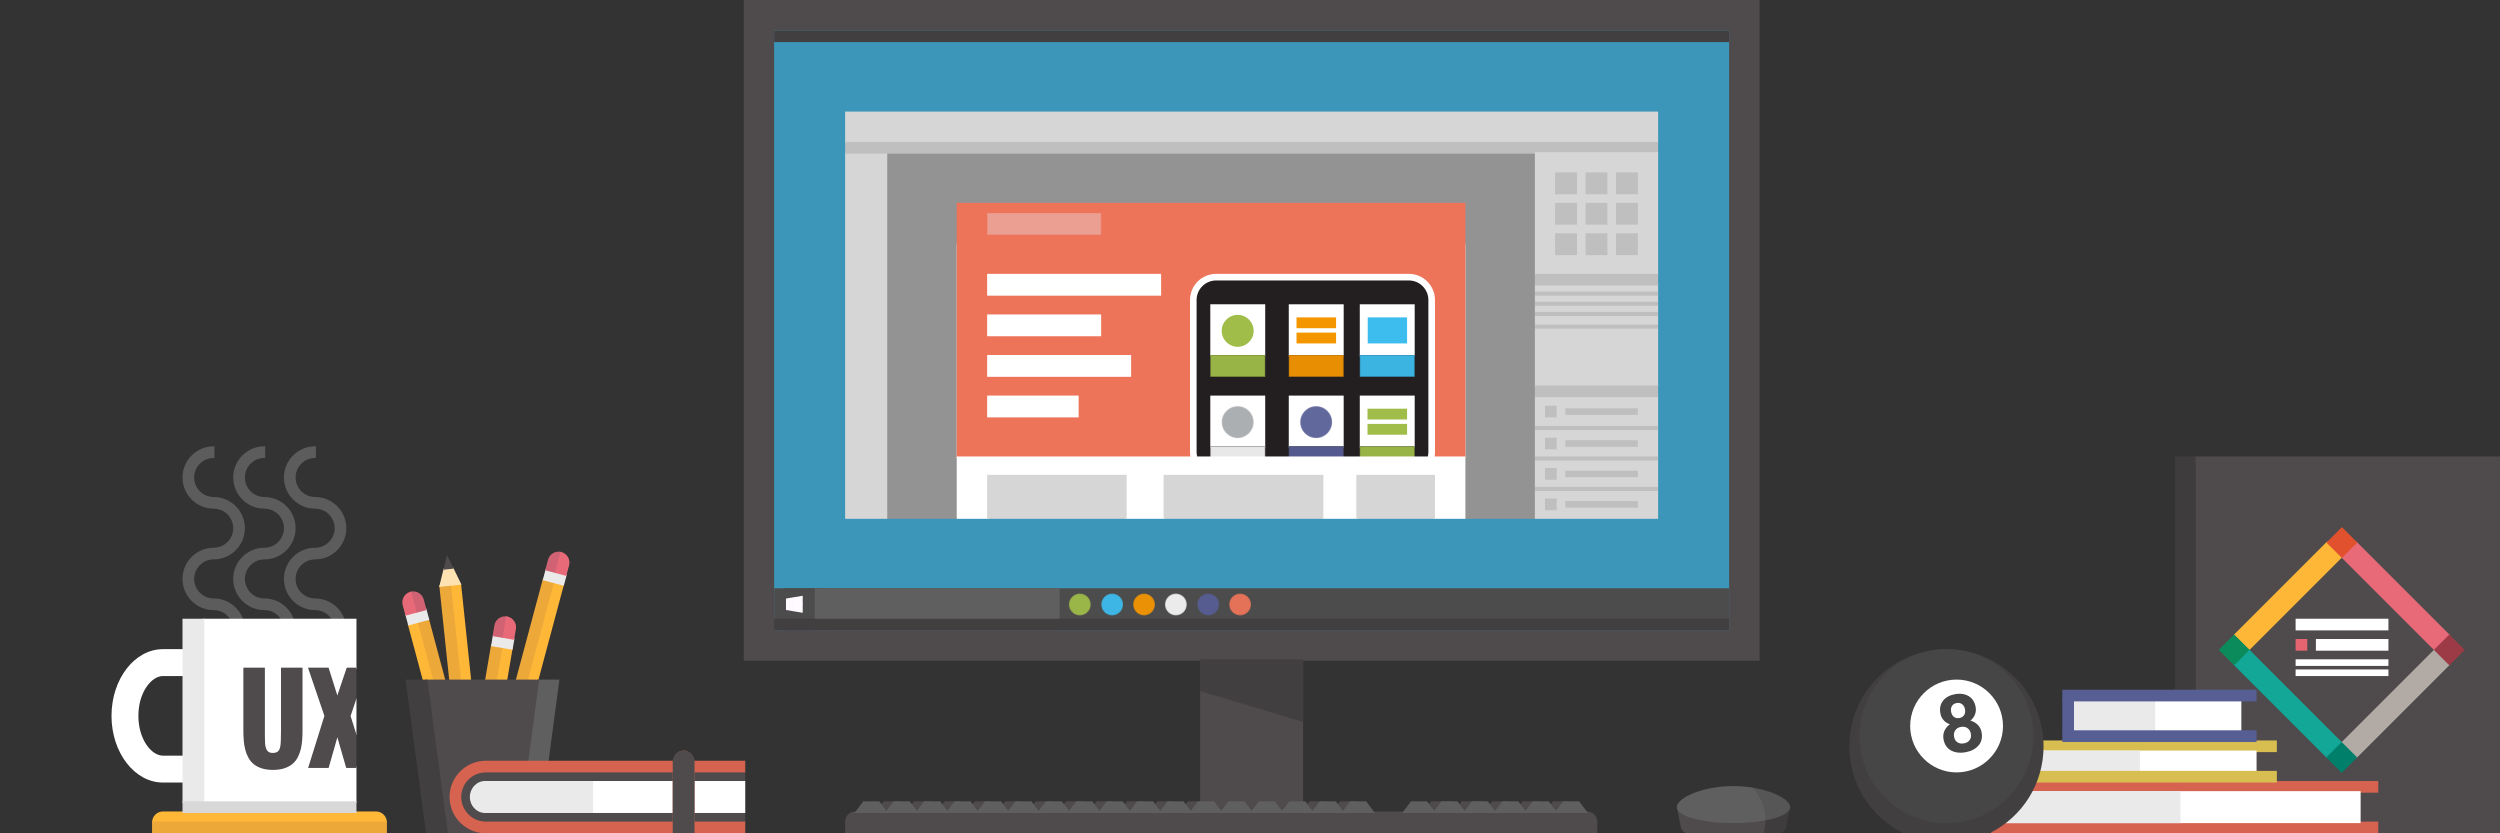 <?xml version="1.0" encoding="utf-8"?>
<!-- Generator: Adobe Illustrator 21.0.0, SVG Export Plug-In . SVG Version: 6.00 Build 0)  -->
<svg version="1.1" id="Layer_1" xmlns="http://www.w3.org/2000/svg" xmlns:xlink="http://www.w3.org/1999/xlink" x="0px" y="0px"
	 width="492.945px" height="164.3px" viewBox="0 0 492.945 164.3" enable-background="new 0 0 492.945 164.3" xml:space="preserve">
<rect x="0" y="0" width="492.945" height="164.3" fill="#333333" stroke="none"/>
<g id="Full_2_">
	<rect x="236.645" y="130" fill="#4F4A4C" width="20.3" height="34.301"/>
	<rect x="236.795" y="130.15" fill="#4F4A4C" width="20" height="34"/>
	<path fill="#4F4A4C" d="M146.645,130.3V0h200.3v130.3H146.645z M340.644,124V6.3h-187.7V124H340.644z"/>
	<path fill="#4F4A4C" d="M146.795,0.15v130h200v-130C346.795,0.15,146.795,0.15,146.795,0.15z M340.795,124.15h-188v-118h188V124.15
		z"/>
	<g>
		<polygon fill="#4F4A4C" points="304.495,160.3 306.219,158 309.37,158 311.094,160.3 		"/>
		<polygon fill="#4F4A4C" points="304.795,160.15 306.295,158.15 309.295,158.15 310.795,160.15 		"/>
		<polygon fill="#4F4A4C" points="298.495,160.3 300.219,158 303.37,158 305.094,160.3 		"/>
		<polygon fill="#4F4A4C" points="298.795,160.15 300.295,158.15 303.295,158.15 304.795,160.15 		"/>
		<polygon fill="#4F4A4C" points="292.495,160.3 294.219,158 297.37,158 299.094,160.3 		"/>
		<polygon fill="#4F4A4C" points="292.795,160.15 294.295,158.15 297.295,158.15 298.795,160.15 		"/>
		<polygon fill="#4F4A4C" points="286.495,160.3 288.219,158 292.37,158 294.094,160.3 		"/>
		<polygon fill="#4F4A4C" points="286.795,160.15 288.295,158.15 292.295,158.15 293.795,160.15 		"/>
		<polygon fill="#4F4A4C" points="280.495,160.3 282.219,158 286.37,158 288.094,160.3 		"/>
		<polygon fill="#4F4A4C" points="280.795,160.15 282.295,158.15 286.295,158.15 287.795,160.15 		"/>
		<polygon fill="#4F4A4C" points="262.495,160.3 264.219,158 267.37,158 269.094,160.3 		"/>
		<polygon fill="#4F4A4C" points="262.795,160.15 264.295,158.15 267.295,158.15 268.795,160.15 		"/>
		<polygon fill="#4F4A4C" points="256.495,160.3 258.219,158 261.37,158 263.094,160.3 		"/>
		<polygon fill="#4F4A4C" points="256.795,160.15 258.295,158.15 261.295,158.15 262.795,160.15 		"/>
		<polygon fill="#4F4A4C" points="250.495,160.3 252.219,158 255.37,158 257.094,160.3 		"/>
		<polygon fill="#4F4A4C" points="250.795,160.15 252.295,158.15 255.295,158.15 256.795,160.15 		"/>
		<polygon fill="#4F4A4C" points="244.495,160.3 246.219,158 249.37,158 251.094,160.3 		"/>
		<polygon fill="#4F4A4C" points="244.795,160.15 246.295,158.15 249.295,158.15 250.795,160.15 		"/>
		<polygon fill="#4F4A4C" points="238.495,160.3 240.219,158 243.37,158 245.094,160.3 		"/>
		<polygon fill="#4F4A4C" points="238.795,160.15 240.295,158.15 243.295,158.15 244.795,160.15 		"/>
		<polygon fill="#4F4A4C" points="232.495,160.3 234.219,158 237.37,158 239.094,160.3 		"/>
		<polygon fill="#4F4A4C" points="232.795,160.15 234.295,158.15 237.295,158.15 238.795,160.15 		"/>
		<polygon fill="#4F4A4C" points="226.495,160.3 228.219,158 231.37,158 233.094,160.3 		"/>
		<polygon fill="#4F4A4C" points="226.795,160.15 228.295,158.15 231.295,158.15 232.795,160.15 		"/>
		<polygon fill="#4F4A4C" points="220.495,160.3 222.219,158 225.37,158 227.094,160.3 		"/>
		<polygon fill="#4F4A4C" points="220.795,160.15 222.295,158.15 225.295,158.15 226.795,160.15 		"/>
		<polygon fill="#4F4A4C" points="214.495,160.3 216.219,158 219.37,158 221.094,160.3 		"/>
		<polygon fill="#4F4A4C" points="214.795,160.15 216.295,158.15 219.295,158.15 220.795,160.15 		"/>
		<polygon fill="#4F4A4C" points="208.495,160.3 210.219,158 213.37,158 215.094,160.3 		"/>
		<polygon fill="#4F4A4C" points="208.795,160.15 210.295,158.15 213.295,158.15 214.795,160.15 		"/>
		<polygon fill="#4F4A4C" points="202.495,160.3 204.219,158 207.37,158 209.094,160.3 		"/>
		<polygon fill="#4F4A4C" points="202.795,160.15 204.295,158.15 207.295,158.15 208.795,160.15 		"/>
		<polygon fill="#4F4A4C" points="196.495,160.3 198.219,158 201.37,158 203.094,160.3 		"/>
		<polygon fill="#4F4A4C" points="196.795,160.15 198.295,158.15 201.295,158.15 202.795,160.15 		"/>
		<polygon fill="#4F4A4C" points="190.495,160.3 192.219,158 195.37,158 197.094,160.3 		"/>
		<polygon fill="#4F4A4C" points="190.795,160.15 192.295,158.15 195.295,158.15 196.795,160.15 		"/>
		<polygon fill="#4F4A4C" points="184.495,160.3 186.219,158 189.37,158 191.094,160.3 		"/>
		<polygon fill="#4F4A4C" points="184.795,160.15 186.295,158.15 189.295,158.15 190.795,160.15 		"/>
		<polygon fill="#4F4A4C" points="178.495,160.3 180.219,158 183.37,158 185.094,160.3 		"/>
		<polygon fill="#4F4A4C" points="178.795,160.15 180.295,158.15 183.295,158.15 184.795,160.15 		"/>
		<g>
			<path fill="#4F4A4C" d="M168.645,164.3c-1.1,0-2-0.9-2-2V162c0-1.1,0.9-2,2-2h144.3c1.1,0,2,0.9,2,2v0.301c0,1.1-0.9,2-2,2
				L168.645,164.3L168.645,164.3z"/>
		</g>
		<g>
			<path fill="#4F4A4C" d="M314.795,162.15c0,1.1-0.9,2-2,2h-144c-1.1,0-2-0.9-2-2l0,0c0-1.1,0.9-2,2-2h144
				C313.894,160.15,314.795,161.05,314.795,162.15L314.795,162.15z"/>
		</g>
		<polygon fill="#605F60" points="180.495,160.3 182.219,158 185.37,158 187.094,160.3 		"/>
		<polygon fill="#605F60" points="180.795,160.15 182.295,158.15 185.295,158.15 186.795,160.15 		"/>
		<polygon fill="#605F60" points="186.495,160.3 188.219,158 191.37,158 193.094,160.3 		"/>
		<polygon fill="#605F60" points="186.795,160.15 188.295,158.15 191.295,158.15 192.795,160.15 		"/>
		<polygon fill="#605F60" points="192.495,160.3 194.219,158 197.37,158 199.094,160.3 		"/>
		<polygon fill="#605F60" points="192.795,160.15 194.295,158.15 197.295,158.15 198.795,160.15 		"/>
		<polygon fill="#605F60" points="198.495,160.3 200.219,158 203.37,158 205.094,160.3 		"/>
		<polygon fill="#605F60" points="198.795,160.15 200.295,158.15 203.295,158.15 204.795,160.15 		"/>
		<polygon fill="#605F60" points="204.495,160.3 206.219,158 209.37,158 211.094,160.3 		"/>
		<polygon fill="#605F60" points="204.795,160.15 206.295,158.15 209.295,158.15 210.795,160.15 		"/>
		<polygon fill="#605F60" points="210.495,160.3 212.219,158 215.37,158 217.094,160.3 		"/>
		<polygon fill="#605F60" points="210.795,160.15 212.295,158.15 215.295,158.15 216.795,160.15 		"/>
		<polygon fill="#605F60" points="216.495,160.3 218.219,158 221.37,158 223.094,160.3 		"/>
		<polygon fill="#605F60" points="216.795,160.15 218.295,158.15 221.295,158.15 222.795,160.15 		"/>
		<polygon fill="#605F60" points="222.495,160.3 224.219,158 227.37,158 229.094,160.3 		"/>
		<polygon fill="#605F60" points="222.795,160.15 224.295,158.15 227.295,158.15 228.795,160.15 		"/>
		<polygon fill="#605F60" points="228.495,160.3 230.219,158 233.37,158 235.094,160.3 		"/>
		<polygon fill="#605F60" points="228.795,160.15 230.295,158.15 233.295,158.15 234.795,160.15 		"/>
		<polygon fill="#605F60" points="234.495,160.3 236.219,158 239.37,158 241.094,160.3 		"/>
		<polygon fill="#605F60" points="234.795,160.15 236.295,158.15 239.295,158.15 240.795,160.15 		"/>
		<polygon fill="#605F60" points="240.495,160.3 242.219,158 245.37,158 247.094,160.3 		"/>
		<polygon fill="#605F60" points="240.795,160.15 242.295,158.15 245.295,158.15 246.795,160.15 		"/>
		<polygon fill="#605F60" points="246.495,160.3 248.219,158 251.37,158 253.094,160.3 		"/>
		<polygon fill="#605F60" points="246.795,160.15 248.295,158.15 251.295,158.15 252.795,160.15 		"/>
		<polygon fill="#605F60" points="252.495,160.3 254.219,158 257.37,158 259.094,160.3 		"/>
		<polygon fill="#605F60" points="252.795,160.15 254.295,158.15 257.295,158.15 258.795,160.15 		"/>
		<polygon fill="#605F60" points="258.495,160.3 260.219,158 263.37,158 265.094,160.3 		"/>
		<polygon fill="#605F60" points="258.795,160.15 260.295,158.15 263.295,158.15 264.795,160.15 		"/>
		<polygon fill="#605F60" points="264.495,160.3 266.219,158 269.37,158 271.094,160.3 		"/>
		<polygon fill="#605F60" points="264.795,160.15 266.295,158.15 269.295,158.15 270.795,160.15 		"/>
		<polygon fill="#605F60" points="276.495,160.3 278.219,158 281.37,158 283.094,160.3 		"/>
		<polygon fill="#605F60" points="276.795,160.15 278.295,158.15 281.295,158.15 282.795,160.15 		"/>
		<polygon fill="#605F60" points="282.495,160.3 284.219,158 287.37,158 289.094,160.3 		"/>
		<polygon fill="#605F60" points="282.795,160.15 284.295,158.15 287.295,158.15 288.795,160.15 		"/>
		<polygon fill="#605F60" points="288.495,160.3 290.219,158 293.37,158 295.094,160.3 		"/>
		<polygon fill="#605F60" points="288.795,160.15 290.295,158.15 293.295,158.15 294.795,160.15 		"/>
		<polygon fill="#605F60" points="294.495,160.3 296.219,158 299.37,158 301.094,160.3 		"/>
		<polygon fill="#605F60" points="294.795,160.15 296.295,158.15 299.295,158.15 300.795,160.15 		"/>
		<polygon fill="#605F60" points="300.495,160.3 302.219,158 305.37,158 307.094,160.3 		"/>
		<polygon fill="#605F60" points="300.795,160.15 302.295,158.15 305.295,158.15 306.795,160.15 		"/>
		<polygon fill="#605F60" points="306.495,160.3 308.219,158 311.37,158 313.094,160.3 		"/>
		<polygon fill="#605F60" points="306.795,160.15 308.295,158.15 311.295,158.15 312.795,160.15 		"/>
		<polygon fill="#4F4A4C" points="172.495,160.3 174.219,158 177.37,158 179.094,160.3 		"/>
		<polygon fill="#4F4A4C" points="172.795,160.15 174.295,158.15 177.295,158.15 178.795,160.15 		"/>
		<polygon fill="#605F60" points="174.495,160.3 176.219,158 179.37,158 181.094,160.3 		"/>
		<polygon fill="#605F60" points="174.795,160.15 176.295,158.15 179.295,158.15 180.795,160.15 		"/>
		<polygon fill="#605F60" points="168.495,160.3 170.219,158 173.37,158 175.094,160.3 		"/>
		<polygon fill="#605F60" points="168.795,160.15 170.295,158.15 173.295,158.15 174.795,160.15 		"/>
	</g>
	<rect x="166.645" y="162" fill="#4F4A4C" width="148.3" height="2.301"/>
	<rect x="166.795" y="162.15" fill="#4F4A4C" width="148" height="2"/>
	<polygon fill="#423F40" points="236.645,136.261 236.645,130 256.945,130 256.945,142.351 	"/>
	<polygon fill="#423F40" points="236.795,130.15 236.795,136.15 256.795,142.15 256.795,130.15 	"/>
	<rect x="152.645" y="6" fill="#3B96BA" width="188.3" height="118.3"/>
	<rect x="152.795" y="6.15" fill="#3B96BA" width="188" height="118"/>
	<rect x="154.645" y="116" fill="#4C4C4C" width="186.3" height="8.301"/>
	<rect x="154.795" y="116.15" fill="#4C4C4C" width="186" height="8"/>
	<rect x="152.645" y="116" fill="#4C4C4C" width="10.3" height="8.301"/>
	<rect x="152.795" y="116.15" fill="#4C4C4C" width="10" height="8"/>
	<rect x="160.645" y="116" fill="#605F60" width="48.3" height="8.301"/>
	<rect x="160.795" y="116.15" fill="#605F60" width="48" height="8"/>
	<rect x="152.645" y="122" fill="#423F40" width="188.3" height="2.301"/>
	<rect x="152.795" y="122.15" fill="#423F40" width="188" height="2"/>
	<g>
		<polygon fill="#FFFAFF" points="156.384,119.159 156.384,117.788 158.278,117.472 158.278,119.159 		"/>
		<polygon fill="#FFFAFF" points="156.534,119.008 158.128,119.008 158.128,117.649 156.534,117.915 		"/>
		<polygon fill="#FFFAFF" points="154.978,119.159 154.978,118.022 156.497,117.769 156.497,119.159 		"/>
		<polygon fill="#FFFAFF" points="156.347,119.008 156.347,117.946 155.128,118.149 155.128,119.008 		"/>
		<polygon fill="#FFFAFF" points="156.384,120.51 156.384,119.045 158.278,119.045 158.278,120.826 		"/>
		<polygon fill="#FFFAFF" points="156.534,119.196 156.534,120.383 158.128,120.649 158.128,119.196 		"/>
		<polygon fill="#FFFAFF" points="154.978,120.276 154.978,119.045 156.497,119.045 156.497,120.529 		"/>
		<polygon fill="#FFFAFF" points="156.347,119.196 155.128,119.196 155.128,120.149 156.347,120.352 		"/>
	</g>
	<rect x="152.645" y="6" fill="#423F40" width="188.3" height="2.3"/>
	<rect x="152.795" y="6.15" fill="#423F40" width="188" height="2"/>
	<circle opacity="0.75" fill="#A0BD49" enable-background="new    " cx="212.92" cy="119.192" r="2.15"/>
	<circle opacity="0.75" fill="#A0BD49" enable-background="new    " cx="212.92" cy="119.192" r="2"/>
	<circle opacity="0.75" fill="#3DBDEE" enable-background="new    " cx="219.295" cy="119.192" r="2.15"/>
	<circle opacity="0.75" fill="#3DBDEE" enable-background="new    " cx="219.295" cy="119.192" r="2"/>
	<circle opacity="0.75" fill="#F49600" enable-background="new    " cx="225.586" cy="119.192" r="2.15"/>
	<circle opacity="0.75" fill="#F49600" enable-background="new    " cx="225.586" cy="119.192" r="2"/>
	<circle opacity="0.75" fill="#F5F5F5" enable-background="new    " cx="231.857" cy="119.192" r="2.15"/>
	<circle opacity="0.75" fill="#F5F5F5" enable-background="new    " cx="231.857" cy="119.192" r="2"/>
	<circle opacity="0.75" fill="#575E94" enable-background="new    " cx="238.232" cy="119.192" r="2.15"/>
	<circle opacity="0.75" fill="#575E94" enable-background="new    " cx="238.232" cy="119.192" r="2"/>
	<circle opacity="0.75" fill="#ED7459" enable-background="new    " cx="244.523" cy="119.192" r="2.15"/>
	<circle opacity="0.75" fill="#ED7459" enable-background="new    " cx="244.523" cy="119.192" r="2"/>
	<g>
		<path fill="#3F3C3D" d="M347.395,164.3l0.055-0.191c0.233-0.813,0.351-1.641,0.351-2.459v-0.125l0.122-0.038
			c2.562-0.472,4.308-1.229,4.669-2.029l0.284,0.091l-0.736,3.65c-0.122,0.607-0.726,1.102-1.345,1.102h-3.4V164.3z"/>
		<path fill="#3F3C3D" d="M347.95,161.634c0,0.006,0.001,0.011,0.001,0.016c0,0.868-0.129,1.705-0.356,2.5h3.2
			c0.55,0,1.089-0.441,1.197-0.98l0.736-3.65C352.33,160.4,350.525,161.161,347.95,161.634z"/>
		<path fill="#605F60" d="M352.581,159.49l0.078-0.389l0.297-0.041c0.015,0.224-0.021,0.364-0.091,0.521L352.581,159.49z"/>
		<path fill="#605F60" d="M352.806,159.072c-0.003,0.021,0.004,0.038,0,0.059l-0.078,0.389c0.055-0.121,0.092-0.244,0.092-0.369
			C352.82,159.125,352.808,159.097,352.806,159.072z"/>
		<path fill="#565656" d="M347.799,161.634c-0.002-1.186-0.232-2.339-0.688-3.427c-0.406-0.974-0.989-1.87-1.732-2.664l-0.299-0.319
			l0.432,0.068c3.137,0.498,5.873,1.61,6.973,2.834c0.285,0.317,0.443,0.631,0.471,0.932l-0.002,0.101l-0.078,0.39
			c-0.425,0.948-2.161,1.729-4.898,2.233l-0.177,0.032L347.799,161.634z"/>
		<path fill="#565656" d="M352.806,159.072c-0.024-0.27-0.172-0.555-0.433-0.845c-0.99-1.103-3.572-2.261-6.885-2.786
			c0.736,0.787,1.34,1.699,1.762,2.709c0.448,1.073,0.697,2.25,0.699,3.484c2.575-0.474,4.38-1.234,4.778-2.115l0.078-0.389
			C352.81,159.11,352.803,159.092,352.806,159.072z"/>
		<path fill="#4F4A4C" d="M332.795,164.3c-0.619,0-1.223-0.494-1.345-1.102l-0.734-3.647l0.284-0.092
			c0.647,1.425,5.39,2.54,10.795,2.54c2.189,0,4.308-0.177,6.128-0.513l0.178-0.033v0.181c0.001,0.862-0.121,1.717-0.361,2.557
			l-0.031,0.109L332.795,164.3L332.795,164.3z"/>
		<path fill="#4F4A4C" d="M347.95,161.634c-1.758,0.324-3.872,0.516-6.155,0.516c-5.625,0-10.258-1.146-10.932-2.628l0.734,3.647
			c0.108,0.539,0.647,0.98,1.197,0.98h14.8c0.228-0.795,0.356-1.632,0.356-2.5C347.951,161.645,347.95,161.64,347.95,161.634z"/>
		<polygon fill="#4F4A4C" points="330.715,159.551 330.632,159.138 330.634,159.082 330.932,159.046 330.932,159.11 331.01,159.493 
					"/>
		<path fill="#4F4A4C" d="M330.863,159.522l-0.079-0.392c-0.005-0.022,0.003-0.042,0-0.064"/>
		<path fill="#605F60" d="M341.795,162.3c-5.697,0-10.353-1.143-11.068-2.716l-0.092-0.441v-0.092c0.029-0.3,0.188-0.61,0.47-0.925
			c1.36-1.516,5.569-3.127,10.69-3.127c1.244,0,2.495,0.099,3.718,0.293c0.854,0.866,1.456,1.793,1.877,2.8
			c0.47,1.124,0.709,2.316,0.711,3.542v0.125l-0.123,0.022C346.139,162.121,344.002,162.3,341.795,162.3z"/>
		<path fill="#605F60" d="M341.795,162.15c2.283,0,4.397-0.191,6.155-0.516c-0.002-1.234-0.251-2.411-0.699-3.484
			c-0.422-1.01-1.025-1.922-1.762-2.709c-1.155-0.184-2.397-0.291-3.694-0.291c-5.017,0-9.244,1.59-10.579,3.077
			c-0.259,0.288-0.405,0.571-0.432,0.839c0.003,0.022-0.005,0.042,0,0.064l0.079,0.392
			C331.537,161.003,336.17,162.15,341.795,162.15z"/>
	</g>
	<g>
		<polygon fill="#939393" points="288.644,102.3 288.644,40.3 188.944,40.3 188.944,102.3 174.645,102.3 174.645,30 302.945,30 
			302.945,102.3 		"/>
		<polygon fill="#939393" points="302.795,96.15 302.795,90.65 302.795,90.15 302.795,84.65 302.795,84.15 302.795,78.15 
			302.795,76.15 302.795,64.65 302.795,64.15 302.795,62.15 302.795,61.65 302.795,60.15 302.795,59.65 302.795,58.15 
			302.795,57.65 302.795,56.15 302.795,54.15 302.795,30.15 174.795,30.15 174.795,102.15 188.795,102.15 188.795,90.15 
			188.795,48.15 188.795,40.15 288.795,40.15 288.795,48.15 288.795,90.15 288.795,102.15 302.795,102.15 302.795,96.65 		"/>
		<rect x="166.645" y="22" fill="#D6D6D6" width="160.3" height="6.3"/>
		<polygon fill="#D6D6D6" points="166.795,22.15 166.795,28.15 174.795,28.15 326.795,28.15 326.795,22.15 		"/>
		<rect x="166.645" y="30" fill="#D6D6D6" width="8.3" height="72.3"/>
		<rect x="166.795" y="30.15" fill="#D6D6D6" width="8" height="72"/>
		<rect x="166.645" y="28" fill="#BFBFBF" width="160.3" height="2.3"/>
		<polygon fill="#BFBFBF" points="166.795,28.15 166.795,30.15 174.795,30.15 302.795,30.15 326.795,30.15 326.795,28.15 
			174.795,28.15 		"/>
		<rect x="302.644" y="64.5" fill="#D6D6D6" width="24.301" height="11.8"/>
		<rect x="302.795" y="64.65" fill="#D6D6D6" width="24" height="11.5"/>
		<rect x="302.644" y="58" fill="#D6D6D6" width="24.301" height="1.8"/>
		<rect x="302.795" y="58.15" fill="#D6D6D6" width="24" height="1.5"/>
		<path fill="#D6D6D6" d="M302.644,84.3V78h24.301v6.3H302.644z M306.644,82v-1.7h-1.699V82H306.644z M322.644,81.5v-0.7h-13.699
			v0.7H322.644z"/>
		<path fill="#D6D6D6" d="M302.795,84.15h24v-6h-24V84.15z M308.795,80.65h14v1h-14V80.65z M304.795,80.15h2v2h-2V80.15z"/>
		<rect x="302.644" y="56" fill="#D6D6D6" width="24.301" height="1.8"/>
		<rect x="302.795" y="56.15" fill="#D6D6D6" width="24" height="1.5"/>
		<path fill="#D6D6D6" d="M302.644,96.3v-5.8h24.301v5.8H302.644z M306.644,94.299V92.6h-1.699v1.699
			C304.945,94.299,306.644,94.299,306.644,94.299z M322.644,93.799V93.1h-13.699v0.699
			C308.945,93.799,322.644,93.799,322.644,93.799z"/>
		<path fill="#D6D6D6" d="M302.795,96.15h24v-5.5h-24V96.15z M308.795,92.95h14v1h-14V92.95z M304.795,92.45h2v2h-2V92.45z"/>
		<rect x="302.644" y="60" fill="#D6D6D6" width="24.301" height="1.8"/>
		<rect x="302.795" y="60.15" fill="#D6D6D6" width="24" height="1.5"/>
		<path fill="#D6D6D6" d="M302.644,102.3v-5.8h24.301v5.801L302.644,102.3L302.644,102.3z M306.644,100.299V98.6h-1.699v1.699
			C304.945,100.299,306.644,100.299,306.644,100.299z M322.644,99.799V99.1h-13.699v0.699
			C308.945,99.799,322.644,99.799,322.644,99.799z"/>
		<path fill="#D6D6D6" d="M302.795,102.15h24v-5.5h-24V102.15z M308.795,98.95h14v1h-14V98.95z M304.795,98.45h2v2h-2V98.45z"/>
		<rect x="302.644" y="62" fill="#D6D6D6" width="24.301" height="2.3"/>
		<rect x="302.795" y="62.15" fill="#D6D6D6" width="24" height="2"/>
		<path fill="#D6D6D6" d="M302.644,90.3v-5.8h24.301v5.8H302.644z M306.644,88.299V86.6h-1.699v1.699
			C304.945,88.299,306.644,88.299,306.644,88.299z M322.644,87.799V87.1h-13.699v0.699
			C308.945,87.799,322.644,87.799,322.644,87.799z"/>
		<path fill="#D6D6D6" d="M302.795,90.15h24v-5.5h-24V90.15z M308.795,86.95h14v1h-14V86.95z M304.795,86.45h2v2h-2V86.45z"/>
		<path fill="#D6D6D6" d="M302.644,54.3V30h24.301v24.3H302.644z M322.644,50v-3.7h-3.699V50H322.644z M316.644,50v-3.7h-3.699V50
			H316.644z M310.644,50v-3.7h-3.699V50H310.644z M322.644,44v-3.7h-3.699V44H322.644z M316.644,44v-3.7h-3.699V44H316.644z
			 M310.644,44v-3.7h-3.699V44H310.644z M322.644,38v-3.7h-3.699V38H322.644z M316.644,38v-3.7h-3.699V38H316.644z M310.644,38v-3.7
			h-3.699V38H310.644z"/>
		<path fill="#D6D6D6" d="M302.795,54.15h24v-24h-24V54.15z M318.795,34.15h4v4h-4V34.15z M318.795,40.15h4v4h-4V40.15z
			 M318.795,46.15h4v4h-4V46.15z M312.795,34.15h4v4h-4V34.15z M312.795,40.15h4v4h-4V40.15z M312.795,46.15h4v4h-4V46.15z
			 M306.795,34.15h4v4h-4V34.15z M306.795,40.15h4v4h-4V40.15z M306.795,46.15h4v4h-4V46.15z"/>
		<rect x="302.644" y="54" fill="#BFBFBF" width="24.301" height="2.3"/>
		<rect x="302.795" y="54.15" fill="#BFBFBF" width="24" height="2"/>
		<rect x="302.644" y="76" fill="#BFBFBF" width="24.301" height="2.301"/>
		<rect x="302.795" y="76.15" fill="#BFBFBF" width="24" height="2"/>
		<rect x="302.644" y="84" fill="#BFBFBF" width="24.301" height="0.801"/>
		<rect x="302.795" y="84.15" fill="#BFBFBF" width="24" height="0.5"/>
		<rect x="302.644" y="64" fill="#BFBFBF" width="24.301" height="0.8"/>
		<rect x="302.795" y="64.15" fill="#BFBFBF" width="24" height="0.5"/>
		<rect x="302.644" y="57.5" fill="#BFBFBF" width="24.301" height="0.8"/>
		<rect x="302.795" y="57.65" fill="#BFBFBF" width="24" height="0.5"/>
		<rect x="302.644" y="59.5" fill="#BFBFBF" width="24.301" height="0.8"/>
		<rect x="302.795" y="59.65" fill="#BFBFBF" width="24" height="0.5"/>
		<rect x="302.644" y="61.5" fill="#BFBFBF" width="24.301" height="0.8"/>
		<rect x="302.795" y="61.65" fill="#BFBFBF" width="24" height="0.5"/>
		<rect x="302.644" y="90" fill="#BFBFBF" width="24.301" height="0.801"/>
		<rect x="302.795" y="90.15" fill="#BFBFBF" width="24" height="0.5"/>
		<rect x="302.644" y="96" fill="#BFBFBF" width="24.301" height="0.801"/>
		<rect x="302.795" y="96.15" fill="#BFBFBF" width="24" height="0.5"/>
		<rect x="304.644" y="86.299" fill="#BFBFBF" width="2.301" height="2.301"/>
		<rect x="304.795" y="86.45" fill="#BFBFBF" width="2" height="2"/>
		<rect x="304.644" y="80" fill="#BFBFBF" width="2.301" height="2.301"/>
		<rect x="304.795" y="80.15" fill="#BFBFBF" width="2" height="2"/>
		<rect x="304.644" y="92.299" fill="#BFBFBF" width="2.301" height="2.301"/>
		<rect x="304.795" y="92.45" fill="#BFBFBF" width="2" height="2"/>
		<rect x="304.644" y="98.299" fill="#BFBFBF" width="2.301" height="2.301"/>
		<rect x="304.795" y="98.45" fill="#BFBFBF" width="2" height="2"/>
		<rect x="308.644" y="80.5" fill="#BFBFBF" width="14.301" height="1.301"/>
		<rect x="308.795" y="80.65" fill="#BFBFBF" width="14" height="1"/>
		<rect x="308.644" y="86.799" fill="#BFBFBF" width="14.301" height="1.301"/>
		<rect x="308.795" y="86.95" fill="#BFBFBF" width="14" height="1"/>
		<rect x="308.644" y="92.799" fill="#BFBFBF" width="14.301" height="1.301"/>
		<rect x="308.795" y="92.95" fill="#BFBFBF" width="14" height="1"/>
		<rect x="308.644" y="98.799" fill="#BFBFBF" width="14.301" height="1.301"/>
		<rect x="308.795" y="98.95" fill="#BFBFBF" width="14" height="1"/>
		<rect x="306.644" y="34" fill="#BFBFBF" width="4.301" height="4.3"/>
		<rect x="306.795" y="34.15" fill="#BFBFBF" width="4" height="4"/>
		<rect x="312.644" y="34" fill="#BFBFBF" width="4.301" height="4.3"/>
		<rect x="312.795" y="34.15" fill="#BFBFBF" width="4" height="4"/>
		<rect x="318.644" y="34" fill="#BFBFBF" width="4.301" height="4.3"/>
		<rect x="318.795" y="34.15" fill="#BFBFBF" width="4" height="4"/>
		<rect x="318.644" y="40" fill="#BFBFBF" width="4.301" height="4.3"/>
		<rect x="318.795" y="40.15" fill="#BFBFBF" width="4" height="4"/>
		<rect x="318.644" y="46" fill="#BFBFBF" width="4.301" height="4.3"/>
		<rect x="318.795" y="46.15" fill="#BFBFBF" width="4" height="4"/>
		<rect x="306.644" y="40" fill="#BFBFBF" width="4.301" height="4.3"/>
		<rect x="306.795" y="40.15" fill="#BFBFBF" width="4" height="4"/>
		<rect x="306.644" y="46" fill="#BFBFBF" width="4.301" height="4.3"/>
		<rect x="306.795" y="46.15" fill="#BFBFBF" width="4" height="4"/>
		<rect x="312.644" y="40" fill="#BFBFBF" width="4.301" height="4.3"/>
		<rect x="312.795" y="40.15" fill="#BFBFBF" width="4" height="4"/>
		<rect x="312.644" y="46" fill="#BFBFBF" width="4.301" height="4.3"/>
		<rect x="312.795" y="46.15" fill="#BFBFBF" width="4" height="4"/>
		<path fill="#FFFFFF" d="M282.509,90.3l0.037-0.181c0.064-0.318,0.098-0.645,0.098-0.97v-30c0-2.674-2.176-4.85-4.85-4.85h-38
			c-2.674,0-4.85,2.176-4.85,4.85v30c0,0.325,0.033,0.651,0.099,0.97l0.037,0.181h-46.436V48h100.3v42.3H282.509z M212.384,82v-3.7
			h-17.439V82H212.384z M222.732,74v-3.7h-27.787V74H222.732z M216.819,66v-3.7h-21.874V66H216.819z M228.645,58v-3.7h-33.7V58
			H228.645z"/>
		<path fill="#FFFFFF" d="M234.795,89.15v-30c0-2.75,2.25-5,5-5h38c2.75,0,5,2.25,5,5v30c0,0.342-0.035,0.677-0.102,1h6.102v-42
			h-100v42h46.102C234.83,89.827,234.795,89.492,234.795,89.15z M194.795,62.15h22.174v4h-22.174V62.15z M212.534,82.15h-17.739v-4
			h17.739V82.15z M222.882,74.15h-28.087v-4h28.087V74.15z M228.795,58.15h-34v-4h34V58.15z"/>
		<path fill="#ED7459" d="M282.509,90.3l0.037-0.181c0.064-0.318,0.098-0.645,0.098-0.97v-30c0-2.674-2.176-4.85-4.85-4.85h-38
			c-2.674,0-4.85,2.176-4.85,4.85v30c0,0.325,0.033,0.651,0.099,0.97l0.037,0.181h-46.436V48h100.3v42.3H282.509z M212.384,82v-3.7
			h-17.439V82H212.384z M222.732,74v-3.7h-27.787V74H222.732z M216.819,66v-3.7h-21.874V66H216.819z M228.645,58v-3.7h-33.7V58
			H228.645z"/>
		<path opacity="0.75" fill="#ED7459" enable-background="new    " d="M234.795,89.15v-30c0-2.75,2.25-5,5-5h38c2.75,0,5,2.25,5,5
			v30c0,0.342-0.035,0.677-0.102,1h6.102v-42h-100v42h46.102C234.83,89.827,234.795,89.492,234.795,89.15z M194.795,62.15h22.174v4
			h-22.174V62.15z M212.534,82.15h-17.739v-4h17.739V82.15z M222.882,74.15h-28.087v-4h28.087V74.15z M228.795,58.15h-34v-4h34
			V58.15z"/>
		<path fill="#ED7459" d="M188.645,48.3V40h100.3v8.3H188.645z M216.819,46v-3.7h-21.874V46H216.819z"/>
		<path fill="#ED7459" d="M288.795,40.15h-100v8h100V40.15z M216.968,46.15h-22.174v-4h22.174V46.15z"/>
		<rect x="194.645" y="54" fill="#FFFFFF" width="34.3" height="4.3"/>
		<rect x="194.795" y="54.15" fill="#FFFFFF" width="34" height="4"/>
		<rect x="194.645" y="62" fill="#FFFFFF" width="22.474" height="4.3"/>
		<rect x="194.795" y="62.15" fill="#FFFFFF" width="22.174" height="4"/>
		<rect x="194.645" y="42" fill="#ED7459" width="22.474" height="4.3"/>
		<rect x="194.795" y="42.15" fill="#ED7459" width="22.174" height="4"/>
		<rect x="194.645" y="42" opacity="0.75" fill="#EAA296" enable-background="new    " width="22.474" height="4.3"/>
		<rect x="194.795" y="42.15" opacity="0.75" fill="#EAA296" enable-background="new    " width="22.174" height="4"/>
		<rect x="194.645" y="70" fill="#FFFFFF" width="28.387" height="4.301"/>
		<rect x="194.795" y="70.15" fill="#FFFFFF" width="28.087" height="4"/>
		<rect x="194.645" y="78" fill="#FFFFFF" width="18.039" height="4.301"/>
		<rect x="194.795" y="78.15" fill="#FFFFFF" width="17.739" height="4"/>
		<path fill="#231F20" d="M278.644,90.3v-12h-10.226v12h-3.774v-12h-10.226v12h-5.248v-12h-10.226v12h-3.123l-0.029-0.112
			c-0.101-0.385-0.147-0.715-0.147-1.038v-30c0-2.288,1.862-4.15,4.15-4.15h38c2.288,0,4.15,1.862,4.15,4.15v30
			c0,0.321-0.047,0.651-0.146,1.037L281.77,90.3H278.644z M278.644,74V60.3h-10.226V74H278.644z M264.644,74V60.3h-10.226V74
			H264.644z M249.171,74V60.3h-10.226V74H249.171z"/>
		<path fill="#231F20" d="M238.795,88.15v-10h10.526v10v2h4.947v-2v-10h10.526v10v2h3.474v-2v-10h10.526v10v2h2.858
			c0.083-0.321,0.142-0.652,0.142-1v-30c0-2.206-1.794-4-4-4h-38c-2.205,0-4,1.794-4,4v30c0,0.348,0.059,0.679,0.143,1h2.857
			L238.795,88.15L238.795,88.15z M268.268,70.15v-10h10.526v10v4h-10.526V70.15L268.268,70.15z M254.268,70.15v-10h10.526v10v4
			h-10.526V70.15z M238.795,70.15v-10h10.526v10v4h-10.526V70.15z"/>
		<path fill="#FFFFFF" d="M238.645,70.3V60h10.827v10.3H238.645z M244.045,62.384c-1.571,0-2.85,1.279-2.85,2.85
			s1.279,2.85,2.85,2.85s2.85-1.279,2.85-2.85C246.895,63.663,245.616,62.384,244.045,62.384z"/>
		<path fill="#FFFFFF" d="M249.321,60.15h-10.526v10h10.526V60.15z M244.045,68.234c-1.656,0-3-1.344-3-3c0-1.657,1.344-3,3-3
			s3,1.343,3,3C247.045,66.89,245.701,68.234,244.045,68.234z"/>
		<rect x="238.645" y="70" fill="#231F20" width="10.827" height="4.301"/>
		<rect x="238.795" y="70.15" fill="#231F20" width="10.526" height="4"/>
		<rect x="238.645" y="70" opacity="0.75" fill="#A0BD49" enable-background="new    " width="10.827" height="4.301"/>
		<rect x="238.795" y="70.15" opacity="0.75" fill="#A0BD49" enable-background="new    " width="10.526" height="4"/>
		<path fill="#A0BD49" d="M244.045,68.384c-1.737,0-3.15-1.413-3.15-3.15c0-1.737,1.413-3.15,3.15-3.15s3.15,1.413,3.15,3.15
			S245.781,68.384,244.045,68.384z"/>
		<circle fill="#A0BD49" cx="244.045" cy="65.234" r="3"/>
		<path fill="#FFFFFF" d="M254.118,70.3V60h10.827v10.3H254.118z M263.144,67.418v-1.534h-7.199v1.534H263.144z M263.144,64.417
			v-1.533h-7.199v1.533H263.144z"/>
		<path fill="#FFFFFF" d="M264.795,60.15h-10.526v10h10.526V60.15z M263.295,67.568h-7.5v-1.834h7.5V67.568z M263.295,64.567h-7.5
			v-1.833h7.5V64.567z"/>
		<rect x="254.118" y="70" fill="#231F20" width="10.827" height="4.301"/>
		<rect x="254.268" y="70.15" fill="#231F20" width="10.526" height="4"/>
		<rect x="254.118" y="70" opacity="0.75" fill="#F49600" enable-background="new    " width="10.827" height="4.301"/>
		<rect x="254.268" y="70.15" opacity="0.75" fill="#F49600" enable-background="new    " width="10.526" height="4"/>
		<path fill="#FFFFFF" d="M268.118,70.3V60h10.827v10.3H268.118z M277.144,67.417v-4.533h-7.157v4.533H277.144z"/>
		<path fill="#FFFFFF" d="M278.795,60.15h-10.526v10h10.526V60.15z M277.295,67.567h-7.458v-4.833h7.458L277.295,67.567
			L277.295,67.567z"/>
		<rect x="268.118" y="70" fill="#231F20" width="10.827" height="4.301"/>
		<rect x="268.268" y="70.15" fill="#231F20" width="10.526" height="4"/>
		<rect x="268.118" y="70" opacity="0.75" fill="#3DBDEE" enable-background="new    " width="10.827" height="4.301"/>
		<rect x="268.268" y="70.15" opacity="0.75" fill="#3DBDEE" enable-background="new    " width="10.526" height="4"/>
		<path fill="#FFFFFF" d="M238.645,88.3V78h10.827v10.3H238.645z M244.045,80.384c-1.571,0-2.85,1.278-2.85,2.85
			s1.279,2.85,2.85,2.85s2.85-1.278,2.85-2.85S245.616,80.384,244.045,80.384z"/>
		<path fill="#FFFFFF" d="M249.321,78.15h-10.526v10h10.526V78.15z M244.045,86.234c-1.656,0-3-1.344-3-3c0-1.657,1.344-3,3-3
			s3,1.343,3,3C247.045,84.89,245.701,86.234,244.045,86.234z"/>
		<rect x="238.645" y="88" fill="#231F20" width="10.827" height="2.301"/>
		<rect x="238.795" y="88.15" fill="#231F20" width="10.526" height="2"/>
		<rect x="238.645" y="88" opacity="0.75" fill="#F5F5F5" enable-background="new    " width="10.827" height="2.301"/>
		<rect x="238.795" y="88.15" opacity="0.75" fill="#F5F5F5" enable-background="new    " width="10.526" height="2"/>
		<path fill="#FFFFFF" d="M244.045,86.384c-1.737,0-3.15-1.413-3.15-3.15s1.413-3.15,3.15-3.15s3.15,1.413,3.15,3.15
			S245.781,86.384,244.045,86.384z"/>
		<circle fill="#FFFFFF" cx="244.045" cy="83.234" r="3"/>
		<path opacity="0.75" fill="#A7A9AC" enable-background="new    " d="M244.045,86.384c-1.737,0-3.15-1.413-3.15-3.15
			s1.413-3.15,3.15-3.15s3.15,1.413,3.15,3.15S245.781,86.384,244.045,86.384z"/>
		<circle opacity="0.75" fill="#A7A9AC" enable-background="new    " cx="244.045" cy="83.234" r="3"/>
		<path fill="#FFFFFF" d="M254.118,88.3V78h10.827v10.3H254.118z M259.518,80.384c-1.571,0-2.85,1.278-2.85,2.85
			s1.278,2.85,2.85,2.85c1.572,0,2.85-1.278,2.85-2.85S261.09,80.384,259.518,80.384z"/>
		<path fill="#FFFFFF" d="M264.795,78.15h-10.526v10h10.526V78.15z M259.518,86.234c-1.657,0-3-1.344-3-3c0-1.657,1.343-3,3-3
			c1.656,0,3,1.343,3,3C262.518,84.89,261.174,86.234,259.518,86.234z"/>
		<rect x="254.118" y="88" fill="#231F20" width="10.827" height="2.301"/>
		<rect x="254.268" y="88.15" fill="#231F20" width="10.526" height="2"/>
		<rect x="254.118" y="88" opacity="0.75" fill="#575E94" enable-background="new    " width="10.827" height="2.301"/>
		<rect x="254.268" y="88.15" opacity="0.75" fill="#575E94" enable-background="new    " width="10.526" height="2"/>
		<circle fill="#FFFFFF" cx="259.518" cy="83.234" r="3.15"/>
		<circle fill="#FFFFFF" cx="259.518" cy="83.234" r="3"/>
		<circle opacity="0.75" fill="#575E94" enable-background="new    " cx="259.518" cy="83.234" r="3.15"/>
		<circle opacity="0.75" fill="#575E94" enable-background="new    " cx="259.518" cy="83.234" r="3"/>
		<path fill="#FFFFFF" d="M268.118,88.3V78h10.827v10.3H268.118z M277.144,85.417v-1.533h-7.199v1.533H277.144z M277.144,82.417
			v-1.532h-7.199v1.532H277.144z"/>
		<path fill="#FFFFFF" d="M278.795,78.15h-10.526v10h10.526V78.15z M277.295,85.568h-7.5v-1.834h7.5V85.568z M277.295,82.567h-7.5
			v-1.833h7.5V82.567z"/>
		<rect x="268.118" y="88" fill="#231F20" width="10.827" height="2.301"/>
		<rect x="268.268" y="88.15" fill="#231F20" width="10.526" height="2"/>
		<rect x="268.118" y="88" opacity="0.75" fill="#A0BD49" enable-background="new    " width="10.827" height="2.301"/>
		<rect x="268.268" y="88.15" opacity="0.75" fill="#A0BD49" enable-background="new    " width="10.526" height="2"/>
		<path fill="#FFFFFF" d="M282.644,102.3v-8.372h-14.908v8.372h-7.092v-8.372h-30.908v8.372h-7.882v-8.372h-26.909v8.372h-6.3V90
			h46.071c-0.047-0.28-0.071-0.565-0.071-0.85v-30c0-2.84,2.31-5.15,5.15-5.15h38c2.84,0,5.15,2.31,5.15,5.15v30
			c0,0.284-0.024,0.569-0.071,0.85h6.071v12.3H282.644z M281.536,90c0.074-0.313,0.108-0.585,0.108-0.85v-30
			c0-2.123-1.727-3.85-3.85-3.85h-38c-2.123,0-3.85,1.727-3.85,3.85v30c0,0.266,0.035,0.538,0.11,0.85H281.536z"/>
		<path fill="#FFFFFF" d="M282.693,90.15c0.066-0.323,0.102-0.658,0.102-1v-30c0-2.75-2.25-5-5-5h-38c-2.75,0-5,2.25-5,5v30
			c0,0.342,0.035,0.677,0.102,1h-46.102v12h6v-8.372h27.209v8.372h7.582v-8.372h31.209v8.372h6.791v-8.372h15.209v8.372h6v-12
			H282.693z M235.795,89.15v-30c0-2.206,1.795-4,4-4h38c2.206,0,4,1.794,4,4v30c0,0.348-0.059,0.679-0.142,1h-2.858h-10.526h-3.474
			h-10.526h-4.947h-10.526h-2.857C235.853,89.829,235.795,89.498,235.795,89.15z"/>
		<rect x="255.644" y="62.584" fill="#F49600" width="7.801" height="2.133"/>
		<rect x="255.795" y="62.734" fill="#F49600" width="7.5" height="1.833"/>
		<rect x="255.644" y="65.584" fill="#F49600" width="7.801" height="2.134"/>
		<rect x="255.795" y="65.734" fill="#F49600" width="7.5" height="1.834"/>
		<rect x="269.686" y="62.584" fill="#3DBDEE" width="7.759" height="5.133"/>
		<rect x="269.837" y="62.734" fill="#3DBDEE" width="7.458" height="4.833"/>
		<rect x="269.644" y="80.583" fill="#A0BD49" width="7.801" height="2.134"/>
		<rect x="269.795" y="80.734" fill="#A0BD49" width="7.5" height="1.833"/>
		<rect x="269.644" y="83.583" fill="#A0BD49" width="7.801" height="2.135"/>
		<rect x="269.795" y="83.734" fill="#A0BD49" width="7.5" height="1.834"/>
		<rect x="194.645" y="93.627" fill="#D6D6D6" width="27.509" height="8.673"/>
		<rect x="194.795" y="93.778" fill="#D6D6D6" width="27.209" height="8.372"/>
		<rect x="267.435" y="93.627" fill="#D6D6D6" width="15.51" height="8.673"/>
		<rect x="267.586" y="93.778" fill="#D6D6D6" width="15.209" height="8.372"/>
		<rect x="229.436" y="93.627" fill="#D6D6D6" width="31.509" height="8.673"/>
		<rect x="229.586" y="93.778" fill="#D6D6D6" width="31.209" height="8.372"/>
	</g>
	<g>
		<rect x="432.644" y="90" fill="#4F4A4C" width="60.301" height="74.301"/>
		<rect x="432.795" y="90.15" fill="#4F4A4C" width="60" height="74"/>
		<g>
			
				<rect x="438.042" y="115.351" transform="matrix(0.707 -0.707 0.707 0.707 49.066 353.456)" fill="#FEB737" width="26.3" height="4.299"/>
			
				<rect x="438.186" y="115.498" transform="matrix(0.707 -0.707 0.707 0.707 49.066 353.451)" fill="#FEB737" width="26" height="4"/>
			
				<rect x="470.255" y="104.35" transform="matrix(0.707 -0.707 0.707 0.707 55.279 368.455)" fill="#E86A78" width="4.299" height="26.3"/>
			
				<rect x="470.405" y="104.501" transform="matrix(0.707 -0.707 0.707 0.707 55.279 368.456)" fill="#E86A78" width="4" height="26"/>
			
				<rect x="459.643" y="104.737" transform="matrix(0.707 -0.707 0.707 0.707 59.712 357.9)" fill="#E1512E" width="4.3" height="4.3"/>
			
				<rect x="459.797" y="104.899" transform="matrix(0.707 -0.707 0.707 0.707 59.668 357.849)" fill="#E1512E" width="4" height="4"/>
			
				<rect x="449.042" y="125.564" transform="matrix(0.707 -0.707 0.707 0.707 34.066 359.669)" fill="#13A797" width="4.299" height="26.3"/>
			
				<rect x="449.184" y="125.717" transform="matrix(0.707 -0.707 0.707 0.707 34.061 359.664)" fill="#13A797" width="4" height="26"/>
			
				<rect x="438.436" y="125.958" transform="matrix(0.707 -0.707 0.707 0.707 38.459 349.063)" fill="#0B8B5B" width="4.299" height="4.299"/>
			
				<rect x="438.578" y="126.111" transform="matrix(0.707 -0.707 0.707 0.707 38.454 349.059)" fill="#0B8B5B" width="4" height="4"/>
			
				<rect x="459.255" y="136.564" transform="matrix(0.707 -0.707 0.707 0.707 40.279 374.669)" fill="#B2ABA5" width="26.3" height="4.299"/>
			
				<rect x="459.403" y="136.72" transform="matrix(0.707 -0.707 0.707 0.707 40.274 374.669)" fill="#B2ABA5" width="26" height="4"/>
			
				<rect x="480.862" y="125.957" transform="matrix(0.707 -0.707 0.707 0.707 50.886 379.062)" fill="#9C3B46" width="4.299" height="4.299"/>
			
				<rect x="481.011" y="126.107" transform="matrix(0.707 -0.707 0.707 0.707 50.885 379.062)" fill="#9C3B46" width="4" height="4"/>
			
				<rect x="459.649" y="147.17" transform="matrix(0.707 -0.707 0.707 0.707 29.673 370.276)" fill="#007F6A" width="4.299" height="4.299"/>
			
				<rect x="459.796" y="147.325" transform="matrix(0.707 -0.707 0.707 0.707 29.668 370.276)" fill="#007F6A" width="4" height="4"/>
		</g>
		<rect x="428.894" y="90" fill="#3F3C3D" width="4.051" height="74.301"/>
		<rect x="429.045" y="90.15" fill="#3F3C3D" width="3.75" height="74"/>
		<rect x="452.644" y="122" fill="#FFFFFF" width="18.301" height="2.301"/>
		<rect x="452.795" y="122.15" fill="#FFFFFF" width="18" height="2"/>
		<rect x="456.644" y="126" fill="#FFFFFF" width="14.301" height="2.301"/>
		<rect x="456.795" y="126.15" fill="#FFFFFF" width="14" height="2"/>
		<rect x="452.644" y="126" fill="#E66470" width="2.301" height="2.301"/>
		<rect x="452.795" y="126.15" fill="#E66470" width="2" height="2"/>
		<rect x="452.644" y="130" fill="#FFFFFF" width="18.301" height="1.301"/>
		<rect x="452.795" y="130.15" fill="#FFFFFF" width="18" height="1"/>
		<rect x="452.644" y="132" fill="#FFFFFF" width="18.301" height="1.301"/>
		<rect x="452.795" y="132.15" fill="#FFFFFF" width="18" height="1"/>
	</g>
	<g>
		<g>
			<rect x="407.644" y="138" fill="#FFFFFF" width="34.301" height="6.301"/>
			<rect x="406.795" y="138.15" fill="#FFFFFF" width="34" height="6"/>
			<rect x="407.644" y="138" fill="#EAEAEA" width="17.301" height="6.301"/>
			<rect x="406.795" y="138.15" fill="#EAEAEA" width="18" height="6"/>
			<rect x="392.644" y="162" fill="#D66350" width="76.301" height="2.301"/>
			<rect x="392.795" y="162.15" fill="#D66350" width="76" height="2"/>
			<rect x="392.644" y="154" fill="#D66350" width="76.301" height="2.301"/>
			<rect x="392.795" y="154.15" fill="#D66350" width="76" height="2"/>
			<rect x="392.644" y="156" fill="#FFFFFF" width="72.819" height="6.301"/>
			<rect x="392.795" y="156.15" fill="#FFFFFF" width="72.519" height="6"/>
			<rect x="392.644" y="156" fill="#EAEAEA" width="37.301" height="6.301"/>
			<rect x="392.795" y="156.15" fill="#EAEAEA" width="37" height="6"/>
			<rect x="392.644" y="154" fill="#D66350" width="2.301" height="10.301"/>
			<rect x="392.795" y="154.15" fill="#D66350" width="2" height="10"/>
			<rect x="396.644" y="146" fill="#D8BE50" width="52.301" height="2.301"/>
			<rect x="396.795" y="146.15" fill="#D8BE50" width="52" height="2"/>
			<rect x="398.126" y="148" fill="#FFFFFF" width="46.819" height="4.301"/>
			<rect x="398.276" y="148.15" fill="#FFFFFF" width="46.519" height="4"/>
			<rect x="396.644" y="148" fill="#EAEAEA" width="25.301" height="4.301"/>
			<rect x="396.795" y="148.15" fill="#EAEAEA" width="25" height="4"/>
			<rect x="396.644" y="152" fill="#D8BE50" width="52.301" height="2.301"/>
			<rect x="396.795" y="152.15" fill="#D8BE50" width="52" height="2"/>
			<rect x="396.644" y="146" fill="#D8BE50" width="2.301" height="8.301"/>
			<rect x="396.795" y="146.15" fill="#D8BE50" width="2" height="8"/>
			<rect x="406.644" y="136" fill="#575E94" width="38.301" height="2.301"/>
			<rect x="406.795" y="136.15" fill="#575E94" width="38" height="2"/>
			<rect x="406.644" y="144" fill="#575E94" width="38.301" height="2.301"/>
			<rect x="406.795" y="144.15" fill="#575E94" width="38" height="2"/>
		</g>
		<rect x="406.644" y="138" fill="#575E94" width="2.301" height="6.301"/>
		<rect x="406.795" y="138.15" fill="#575E94" width="2" height="6"/>
	</g>
	<g>
		<g>
			<path fill="#423F40" d="M375.347,164.3c-6.627-3.282-10.703-9.848-10.703-17.15c0-10.56,8.591-19.15,19.15-19.15
				s19.15,8.591,19.15,19.15c0,7.303-4.076,13.868-10.637,17.135l-0.031,0.016h-16.929V164.3z"/>
			<path fill="#423F40" d="M402.795,147.15c0-10.493-8.506-19-19-19c-10.493,0-19,8.507-19,19c0,7.454,4.304,13.889,10.553,17
				h16.895C398.492,161.039,402.795,154.604,402.795,147.15z"/>
		</g>
		<path fill="#474646" d="M383.795,162.3c-9.456,0-17.15-7.694-17.15-17.15s7.694-17.15,17.15-17.15s17.15,7.694,17.15,17.15
			S393.251,162.3,383.795,162.3z"/>
		<circle fill="#474646" cx="383.795" cy="145.15" r="17"/>
		<path fill="#FFFFFF" d="M385.795,152.3c-5.045,0-9.15-4.105-9.15-9.15s4.105-9.15,9.15-9.15s9.15,4.105,9.15,9.15
			S390.84,152.3,385.795,152.3z"/>
		<circle fill="#FFFFFF" cx="385.795" cy="143.15" r="9"/>
		<g>
			<path fill="#474646" d="M386.553,148.419c-0.691,0-1.316-0.149-1.855-0.444c-0.799-0.437-1.3-1.189-1.486-2.239
				c-0.111-0.628-0.027-1.223,0.25-1.768c0.23-0.451,0.57-0.842,1.013-1.163c-0.441-0.147-0.822-0.379-1.135-0.69
				c-0.39-0.39-0.64-0.881-0.741-1.459c-0.18-1.002,0.004-1.849,0.545-2.515c0.536-0.657,1.331-1.084,2.36-1.269
				c0.302-0.054,0.596-0.081,0.874-0.081c0.659,0,1.258,0.153,1.777,0.455c0.749,0.436,1.22,1.165,1.398,2.17
				c0.103,0.576,0.035,1.122-0.199,1.622c-0.19,0.405-0.469,0.757-0.829,1.05c0.521,0.147,0.973,0.395,1.348,0.737
				c0.455,0.416,0.742,0.944,0.853,1.569c0.188,1.05-0.021,1.93-0.62,2.616c-0.592,0.676-1.447,1.118-2.544,1.313
				C387.211,148.387,386.872,148.419,386.553,148.419z M387.023,143.294c-0.119,0-0.241,0.012-0.368,0.034
				c-0.499,0.09-0.864,0.307-1.114,0.664c-0.25,0.358-0.328,0.775-0.24,1.274c0.09,0.507,0.305,0.866,0.657,1.1
				c0.25,0.165,0.545,0.249,0.876,0.249c0.133,0,0.271-0.014,0.416-0.039c0.488-0.086,0.864-0.303,1.118-0.645
				c0.253-0.343,0.333-0.754,0.244-1.256c-0.089-0.493-0.312-0.855-0.679-1.105C387.664,143.388,387.357,143.294,387.023,143.294z
				 M386.106,138.594c-0.094,0-0.191,0.009-0.291,0.026c-0.427,0.076-0.729,0.264-0.927,0.573c-0.198,0.313-0.255,0.691-0.173,1.154
				c0.082,0.458,0.268,0.789,0.566,1.013c0.22,0.166,0.469,0.246,0.761,0.246c0.101,0,0.206-0.01,0.315-0.029
				c0.418-0.073,0.719-0.261,0.92-0.573c0.201-0.31,0.262-0.694,0.182-1.146c-0.078-0.436-0.271-0.773-0.576-1.005
				C386.651,138.679,386.397,138.594,386.106,138.594z"/>
			<path fill="#474646" d="M389.406,139.443c0.097,0.546,0.035,1.057-0.188,1.532c-0.223,0.474-0.57,0.87-1.043,1.184
				c0.633,0.124,1.164,0.383,1.596,0.777s0.701,0.889,0.807,1.485c0.18,1.008-0.016,1.838-0.586,2.491
				c-0.57,0.652-1.389,1.074-2.457,1.265c-1.082,0.193-2.004,0.082-2.765-0.334c-0.761-0.415-1.231-1.126-1.411-2.134
				c-0.105-0.597-0.027-1.154,0.236-1.673c0.264-0.518,0.676-0.948,1.234-1.288c-0.555-0.127-1.017-0.374-1.385-0.74
				c-0.367-0.367-0.602-0.826-0.699-1.379c-0.172-0.962,0-1.761,0.514-2.394c0.516-0.632,1.272-1.037,2.271-1.216
				c0.988-0.176,1.839-0.057,2.55,0.356C388.793,137.791,389.234,138.479,389.406,139.443z M388.759,144.65
				c-0.096-0.531-0.342-0.931-0.742-1.203c-0.399-0.271-0.862-0.359-1.389-0.266c-0.536,0.096-0.939,0.338-1.211,0.726
				c-0.271,0.39-0.359,0.851-0.265,1.387c0.097,0.545,0.337,0.943,0.722,1.198c0.383,0.253,0.851,0.331,1.401,0.232
				c0.532-0.094,0.936-0.33,1.212-0.703C388.765,145.646,388.855,145.19,388.759,144.65z M387.607,139.833
				c-0.085-0.477-0.297-0.843-0.633-1.098c-0.339-0.256-0.733-0.343-1.186-0.262c-0.467,0.083-0.809,0.297-1.027,0.641
				c-0.217,0.344-0.281,0.764-0.193,1.261c0.088,0.492,0.295,0.86,0.624,1.106c0.328,0.247,0.726,0.327,1.192,0.244
				c0.457-0.08,0.797-0.294,1.02-0.64C387.628,140.742,387.695,140.324,387.607,139.833z"/>
		</g>
	</g>
	<g>
		<polygon fill="#FEB737" points="83.415,134.3 80.398,123.039 82.619,122.443 85.796,134.3 		"/>
		<polygon fill="#FEB737" points="85.601,134.15 82.513,122.626 80.581,123.145 83.53,134.15 84.136,134.15 		"/>
		<polygon fill="#EDA83A" points="85.486,134.3 82.329,122.52 84.55,121.925 87.866,134.3 		"/>
		<polygon fill="#EDA83A" points="85.601,134.15 87.671,134.15 84.444,122.109 82.513,122.626 		"/>
		
			<rect x="80.109" y="120.508" transform="matrix(0.966 -0.259 0.259 0.966 -28.693 25.445)" fill="#EAEAEA" width="4.299" height="2.3"/>
		<polygon fill="#EAEAEA" points="84.444,122.109 83.927,120.177 81.995,120.695 80.064,121.213 80.581,123.145 82.513,122.626 		
			"/>
		<path fill="#D16273" d="M80.777,116.725l0.145-0.038c0.183-0.05,0.371-0.074,0.558-0.074c0.97,0,1.824,0.655,2.076,1.594
			l0.556,2.077l-2.221,0.595L80.777,116.725z"/>
		<path fill="#D16273" d="M83.927,120.177l-0.518-1.932c-0.286-1.066-1.383-1.7-2.449-1.414l1.035,3.863L83.927,120.177z"/>
		<path fill="#E86A78" d="M79.401,119.321c-0.307-1.146,0.375-2.327,1.52-2.634l0.145-0.039l1.113,4.153l-2.221,0.596
			L79.401,119.321z"/>
		<path fill="#E86A78" d="M80.96,116.832c-1.066,0.286-1.7,1.383-1.414,2.45l0.518,1.932l1.932-0.519L80.96,116.832z"/>
		<polygon fill="#FEB737" points="103.717,134.3 108.994,114.606 111.215,115.202 106.099,134.3 		"/>
		<polygon fill="#FEB737" points="103.913,134.15 105.984,134.15 111.032,115.308 109.1,114.79 		"/>
		<polygon fill="#EDA83A" points="101.647,134.3 107.063,114.088 109.284,114.683 104.028,134.3 		"/>
		<polygon fill="#EDA83A" points="109.1,114.79 107.169,114.272 101.842,134.15 103.913,134.15 		"/>
		
			<rect x="108.212" y="111.67" transform="matrix(0.259 -0.966 0.966 0.259 -28.883 189.999)" fill="#EAEAEA" width="2.3" height="4.299"/>
		<polygon fill="#EAEAEA" points="107.686,112.34 107.169,114.272 109.1,114.79 111.032,115.308 111.549,113.376 109.618,112.858 		
			"/>
		<path fill="#D16273" d="M107.503,112.447l0.556-2.077c0.252-0.938,1.105-1.594,2.076-1.594c0.187,0,0.375,0.024,0.558,0.074
			l0.145,0.038l-1.113,4.153L107.503,112.447z"/>
		<path fill="#D16273" d="M110.653,108.995c-1.066-0.286-2.163,0.348-2.449,1.414l-0.518,1.931l1.932,0.518L110.653,108.995z"/>
		<path fill="#E86A78" d="M109.434,112.964l1.113-4.153l0.145,0.039c1.145,0.307,1.827,1.488,1.52,2.634l-0.557,2.076
			L109.434,112.964z"/>
		<path fill="#E86A78" d="M110.653,108.995l-1.035,3.863l1.932,0.519l0.518-1.932C112.353,110.377,111.719,109.281,110.653,108.995z
			"/>
		<polygon fill="#FEB737" points="90.611,134.3 88.606,115.22 90.895,114.982 92.925,134.3 		"/>
		<polygon fill="#FEB737" points="92.759,134.15 90.762,115.147 88.771,115.354 90.747,134.15 		"/>
		<polygon fill="#EDA83A" points="88.601,134.3 86.618,115.43 88.904,115.189 90.913,134.3 		"/>
		<polygon fill="#EDA83A" points="88.771,115.354 86.783,115.564 88.736,134.15 90.747,134.15 		"/>
		<polygon fill="#FEE2B2" points="87.507,112.027 89.318,111.835 90.989,115.271 86.586,115.734 		"/>
		<polygon fill="#FEE2B2" points="89.229,111.996 87.627,112.165 86.783,115.562 90.761,115.144 		"/>
		<polygon fill="#4F4A4C" points="88.151,109.437 89.457,112.123 87.43,112.336 		"/>
		<polygon fill="#4F4A4C" points="88.196,109.875 87.627,112.165 89.229,111.996 		"/>
		<polygon fill="#FEB737" points="97.641,134.3 98.811,127.444 101.078,127.831 99.975,134.3 		"/>
		<polygon fill="#FEB737" points="97.819,134.15 99.848,134.15 100.905,127.954 98.933,127.617 		"/>
		<polygon fill="#EDA83A" points="95.613,134.3 96.84,127.108 99.106,127.494 97.945,134.3 		"/>
		<polygon fill="#EDA83A" points="98.933,127.617 96.962,127.281 95.791,134.15 97.819,134.15 		"/>
		
			<rect x="97.952" y="124.482" transform="matrix(0.168 -0.986 0.986 0.168 -42.372 203.066)" fill="#EAEAEA" width="2.3" height="4.3"/>
		<polygon fill="#EAEAEA" points="100.905,127.954 101.241,125.983 99.27,125.646 97.298,125.309 96.962,127.281 98.933,127.617 		
			"/>
		<path fill="#D16273" d="M97.125,125.432l0.362-2.119c0.177-1.036,1.068-1.789,2.117-1.789c0.12,0,0.242,0.01,0.364,0.031
			l0.147,0.024l-0.723,4.239L97.125,125.432z"/>
		<path fill="#D16273" d="M99.942,121.703c-1.088-0.186-2.122,0.547-2.308,1.636l-0.336,1.971l1.972,0.337L99.942,121.703z"/>
		<path fill="#E86A78" d="M99.097,125.769l0.723-4.239l0.148,0.025c1.168,0.2,1.957,1.313,1.758,2.481l-0.362,2.119L99.097,125.769z
			"/>
		<path fill="#E86A78" d="M101.241,125.983l0.336-1.972c0.186-1.089-0.547-2.122-1.635-2.309l-0.672,3.943L101.241,125.983z"/>
		<polygon fill="#605F60" points="101.965,164.3 106.005,134 110.307,134 106.267,164.3 		"/>
		<polygon fill="#605F60" points="106.136,164.15 110.136,134.15 106.136,134.15 102.136,164.15 		"/>
		<polygon fill="#4F4A4C" points="88.005,164.3 83.965,134 106.307,134 102.267,164.3 		"/>
		<polygon fill="#4F4A4C" points="101.842,134.15 99.848,134.15 97.819,134.15 95.791,134.15 92.759,134.15 90.747,134.15 
			88.736,134.15 87.671,134.15 85.601,134.15 84.136,134.15 88.136,164.15 102.136,164.15 106.136,134.15 105.984,134.15 
			103.913,134.15 		"/>
		<polygon fill="#423F40" points="84.005,164.3 79.965,134 84.267,134 88.307,164.3 		"/>
		<polygon fill="#423F40" points="84.136,134.15 83.53,134.15 80.136,134.15 84.136,164.15 88.136,164.15 		"/>
	</g>
	<g>
		<rect x="136.645" y="152" fill="#4F4A4C" width="10.3" height="2.301"/>
		<polygon fill="#4F4A4C" points="136.795,152.817 136.795,154.15 138.795,154.15 139.961,154.15 142.795,154.15 146.795,154.15 
			146.795,152.15 136.795,152.15 		"/>
		<rect x="136.645" y="160" fill="#4F4A4C" width="10.3" height="2.301"/>
		<polygon fill="#4F4A4C" points="138.795,160.15 136.795,160.15 136.795,162.15 146.795,162.15 146.795,160.15 142.795,160.15 
			139.961,160.15 		"/>
		<path fill="#4F4A4C" d="M95.795,162.3c-0.344,0-0.69-0.035-1.03-0.104c-2.388-0.485-4.12-2.608-4.12-5.047s1.732-4.562,4.12-5.047
			c0.339-0.068,0.686-0.104,1.03-0.104h37.15v2.301H95.629c-1.48,0-2.684,1.278-2.684,2.85s1.204,2.85,2.684,2.85h37.316v2.301
			H95.795z"/>
		<path fill="#4F4A4C" d="M108.795,152.15h-7h-6c-0.343,0-0.677,0.035-1,0.101c-2.282,0.464-4,2.48-4,4.899s1.718,4.436,4,4.899
			c0.323,0.065,0.657,0.101,1,0.101h6h7h24v-2h-6h-2.834h-1.166h-6h-8h-3.022h-3.978h-6h-0.166c-1.566,0-2.834-1.343-2.834-3
			s1.268-3,2.834-3h0.166h6h3.978h3.022h8h6h1.166h2.834h6v-1.333v-0.667H108.795z"/>
		<rect x="136.645" y="154" fill="#FFFFFF" width="10.3" height="6.301"/>
		<polygon fill="#FFFFFF" points="138.795,154.15 136.795,154.15 136.795,159.817 136.795,160.15 138.795,160.15 139.961,160.15 
			142.795,160.15 142.795,154.15 139.961,154.15 		"/>
		<rect x="116.645" y="154" fill="#FFFFFF" width="16.3" height="6.301"/>
		<polygon fill="#FFFFFF" points="123.961,154.15 122.795,154.15 116.795,154.15 116.795,160.15 122.795,160.15 123.961,160.15 
			126.795,160.15 132.795,160.15 132.795,159.817 132.795,154.15 126.795,154.15 		"/>
		<path fill="#EAEAEA" d="M95.629,160.3c-1.646,0-2.984-1.413-2.984-3.15s1.338-3.15,2.984-3.15h21.316v6.301H95.629V160.3z"/>
		<path fill="#EAEAEA" d="M108.795,154.15h-3.022h-3.978h-6h-0.166c-1.566,0-2.834,1.343-2.834,3s1.268,3,2.834,3h0.166h6h3.978
			h3.022h8v-6H108.795z"/>
		<path fill="#D66350" d="M95.795,164.3c-3.942,0-7.15-3.208-7.15-7.15s3.208-7.15,7.15-7.15h36.899c0.197-1.148,1.081-2,2.101-2
			c1.02,0,1.903,0.852,2.101,2h10.049v2.301h-10V162h10v2.301L95.795,164.3L95.795,164.3z M95.795,152.3
			c-0.324,0-0.65,0.032-0.97,0.098c-2.248,0.456-3.88,2.455-3.88,4.752s1.632,4.296,3.88,4.752c0.32,0.065,0.646,0.098,0.97,0.098
			h36.85v-9.7H95.795z"/>
		<path fill="#D66350" d="M136.766,150.15c-0.14-1.129-0.964-2-1.971-2s-1.832,0.871-1.971,2h-21.029h-3h-13c-3.866,0-7,3.134-7,7
			s3.134,7,7,7h13h3h35v-2h-10v-2v-0.333v-5.667v-1.333v-0.667h10v-2H136.766z M132.795,152.817v1.333v5.667v0.333v2h-24h-7h-6
			c-0.343,0-0.677-0.035-1-0.101c-2.282-0.464-4-2.48-4-4.899s1.718-4.436,4-4.899c0.323-0.065,0.657-0.101,1-0.101h6h7h24V152.817z
			"/>
	</g>
	<g>
		<path fill="#4F4A4C" d="M132.645,164.3v-14.15c0-1.186,0.964-2.15,2.15-2.15s2.15,0.965,2.15,2.15v14.15H132.645z"/>
		<path fill="#4F4A4C" d="M136.795,150.15c0-1.104-0.896-2-2-2c-1.104,0-2,0.896-2,2v14h4V150.15z"/>
	</g>
	<g>
		<g>
			<path fill="#FEB737" d="M29.986,162.3v-0.15c0-1.186,0.964-2.15,2.15-2.15h42c1.186,0,2.15,0.965,2.15,2.15v0.15H29.986z"/>
			<path fill="#FEB737" d="M74.136,160.15h-4h-30h-4h-4c-1.104,0-2,0.896-2,2h46C76.136,161.045,75.24,160.15,74.136,160.15z"/>
			<rect x="29.986" y="162" fill="#EDA83A" width="46.3" height="2.301"/>
			<polygon fill="#EDA83A" points="30.136,162.15 30.136,164.15 32.136,164.15 74.136,164.15 76.136,164.15 76.136,162.15 			"/>
			<path fill="#FFFFFF" d="M32.136,154.3c-5.597,0-10.15-5.899-10.15-13.15S26.539,128,32.136,128h4.15v5.301h-4.15
				c-2.294,0-4.85,3.224-4.85,7.85S29.842,149,32.136,149h4.15v5.301L32.136,154.3L32.136,154.3z"/>
			<path fill="#FFFFFF" d="M32.136,149.15c-2.365,0-5-3.285-5-8s2.635-8,5-8h4v-5h-4c-5.523,0-10,5.82-10,13s4.477,13,10,13h4v-5
				H32.136z"/>
			<path fill="#FFFFFF" d="M39.986,158.3V122h30.3v9.949h-1.7l-2.082,6.154l-1.934-6.154h-3.424l3.104,9.204l-3.087,9.972h3.405
				l1.952-6.831l1.975,6.831h1.791v7.176L39.986,158.3L39.986,158.3z M48.286,144.037c0,0.661,0.025,1.318,0.075,1.952
				c0.05,0.627,0.149,1.224,0.293,1.774c0.144,0.548,0.345,1.059,0.598,1.519c0.249,0.453,0.58,0.848,0.985,1.173
				c0.407,0.327,0.908,0.586,1.488,0.77c0.584,0.186,1.288,0.279,2.091,0.279c0.832,0,1.556-0.099,2.15-0.295
				c0.593-0.195,1.099-0.467,1.503-0.806s0.732-0.747,0.975-1.215c0.246-0.475,0.438-0.993,0.572-1.54
				c0.134-0.555,0.224-1.144,0.267-1.751c0.042-0.616,0.064-1.237,0.064-1.86v-12.088h-3.639v11.969c0,1.651-0.044,2.745-0.132,3.25
				c-0.107,0.582-0.309,0.998-0.599,1.237c-0.289,0.237-0.687,0.358-1.183,0.358c-0.458,0-0.821-0.104-1.078-0.309
				c-0.253-0.201-0.44-0.479-0.557-0.827c-0.112-0.332-0.181-0.728-0.203-1.176c-0.021-0.439-0.033-0.912-0.033-1.42v-13.083h-3.637
				V144.037z"/>
			<path fill="#FFFFFF" d="M40.136,158.15h30v-6.875h-1.755l-1.861-6.438l-1.84,6.438h-3.722l3.149-10.074l-3.17-9.402h3.744
				l1.829,5.821l1.969-5.821h1.657v-9.648h-30C40.136,122.151,40.136,158.15,40.136,158.15z M48.136,131.798h3.938v13.233
				c0,0.505,0.011,0.976,0.033,1.412c0.022,0.436,0.086,0.815,0.195,1.136c0.108,0.321,0.278,0.574,0.508,0.758
				c0.231,0.184,0.559,0.275,0.985,0.275c0.461,0,0.824-0.107,1.087-0.324s0.445-0.599,0.546-1.146
				c0.086-0.498,0.13-1.573,0.13-3.225v-12.119h3.939v12.238c0,0.627-0.022,1.251-0.065,1.871c-0.043,0.621-0.134,1.212-0.271,1.775
				c-0.137,0.563-0.332,1.087-0.584,1.574c-0.252,0.486-0.59,0.907-1.012,1.261s-0.939,0.631-1.553,0.833s-1.345,0.303-2.197,0.303
				c-0.822,0-1.535-0.096-2.137-0.287c-0.603-0.19-1.115-0.456-1.537-0.795s-0.763-0.745-1.022-1.218
				c-0.26-0.472-0.464-0.989-0.611-1.553c-0.148-0.563-0.247-1.163-0.298-1.801c-0.05-0.639-0.076-1.294-0.076-1.964v-12.237H48.136
				z"/>
			<rect x="35.986" y="122" fill="#EAEAEA" width="4.3" height="36.301"/>
			<polygon fill="#EAEAEA" points="40.136,122.15 36.136,122.15 36.136,128.15 36.136,133.15 36.136,149.15 36.136,154.15 
				36.136,158.15 40.136,158.15 			"/>
			<path fill="#4F4A4C" d="M53.817,151.804c-0.834,0-1.568-0.1-2.182-0.295c-0.616-0.194-1.149-0.471-1.585-0.82
				c-0.436-0.351-0.792-0.775-1.06-1.263c-0.265-0.481-0.476-1.016-0.625-1.587c-0.149-0.567-0.251-1.182-0.302-1.827
				c-0.051-0.642-0.076-1.307-0.076-1.976v-12.389h4.238v13.384c0,0.502,0.011,0.971,0.033,1.404
				c0.021,0.422,0.083,0.79,0.187,1.096c0.098,0.292,0.253,0.523,0.459,0.688c0.203,0.161,0.503,0.242,0.892,0.242
				c0.425,0,0.758-0.098,0.992-0.29s0.4-0.548,0.494-1.058c0.084-0.486,0.127-1.563,0.127-3.197v-12.27h4.239v12.389
				c0,0.631-0.022,1.258-0.065,1.882s-0.136,1.229-0.274,1.8c-0.14,0.571-0.34,1.112-0.597,1.608
				c-0.261,0.502-0.614,0.942-1.049,1.307c-0.434,0.363-0.973,0.653-1.602,0.86C55.436,151.7,54.681,151.804,53.817,151.804z"/>
			<path fill="#4F4A4C" d="M48.212,146c0.051,0.638,0.15,1.238,0.298,1.801c0.147,0.563,0.352,1.081,0.611,1.553
				c0.259,0.473,0.601,0.879,1.022,1.218c0.421,0.339,0.934,0.604,1.537,0.795c0.602,0.191,1.314,0.287,2.137,0.287
				c0.852,0,1.583-0.101,2.197-0.303s1.131-0.479,1.553-0.833s0.759-0.774,1.012-1.261c0.252-0.487,0.447-1.012,0.584-1.574
				c0.137-0.563,0.227-1.154,0.271-1.775c0.043-0.62,0.065-1.244,0.065-1.871v-12.238H55.56v12.119c0,1.651-0.043,2.727-0.13,3.225
				c-0.101,0.548-0.283,0.93-0.546,1.146s-0.626,0.324-1.087,0.324c-0.426,0-0.754-0.092-0.985-0.275
				c-0.23-0.184-0.4-0.437-0.508-0.758c-0.108-0.32-0.173-0.699-0.195-1.136s-0.033-0.907-0.033-1.412v-13.233h-3.94v12.238
				C48.136,144.707,48.161,145.362,48.212,146z"/>
			<polygon fill="#FFFFFF" points="68.843,141.18 69.994,137.681 70.286,137.729 70.286,144.887 69.992,144.931 			"/>
			<polygon fill="#FFFFFF" points="70.136,144.887 70.136,137.729 68.987,141.136 			"/>
			<polygon fill="#4F4A4C" points="68.268,151.425 66.521,145.379 64.794,151.425 60.754,151.425 63.964,141.156 60.728,131.648 
				64.79,131.648 66.515,137.136 68.371,131.648 70.286,131.648 70.286,137.729 69.129,141.184 70.279,144.843 70.286,151.425 			
				"/>
			<polygon fill="#4F4A4C" points="66.509,137.62 64.68,131.798 60.937,131.798 64.107,141.201 60.958,151.275 64.68,151.275 
				66.52,144.836 68.381,151.275 70.136,151.275 70.136,144.887 68.987,141.136 70.136,137.729 70.136,131.798 68.479,131.798 			
				"/>
			<rect x="35.986" y="158" fill="#D8D8D8" width="34.3" height="2.301"/>
			<polygon fill="#D8D8D8" points="70.136,160.15 70.136,158.15 40.136,158.15 36.136,158.15 36.136,160.15 40.136,160.15 			"/>
		</g>
		<g opacity="0.2">
			<path fill="#FFFFFF" d="M41.986,130.3V128h0.15c2.123,0,3.85-1.727,3.85-3.85s-1.727-3.85-3.85-3.85
				c-3.391,0-6.15-2.759-6.15-6.15s2.759-6.15,6.15-6.15c2.123,0,3.85-1.727,3.85-3.85s-1.727-3.85-3.85-3.85
				c-3.391,0-6.15-2.759-6.15-6.15S38.745,88,42.136,88h0.15v2.3h-0.15c-2.123,0-3.85,1.727-3.85,3.85S40.013,98,42.136,98
				c3.391,0,6.15,2.759,6.15,6.15s-2.759,6.15-6.15,6.15c-2.123,0-3.85,1.727-3.85,3.85s1.727,3.85,3.85,3.85
				c3.391,0,6.15,2.759,6.15,6.15s-2.759,6.15-6.15,6.15H41.986z"/>
			<path fill="#FFFFFF" d="M42.136,118.15c-2.206,0-4-1.794-4-4s1.794-4,4-4c3.313,0,6-2.687,6-6s-2.687-6-6-6c-2.206,0-4-1.794-4-4
				s1.794-4,4-4v-2c-3.313,0-6,2.687-6,6s2.687,6,6,6c2.206,0,4,1.794,4,4s-1.794,4-4,4c-3.313,0-6,2.687-6,6s2.687,6,6,6
				c2.206,0,4,1.794,4,4s-1.794,4-4,4v2c3.313,0,6-2.687,6-6S45.449,118.15,42.136,118.15z"/>
			<path fill="#FFFFFF" d="M51.986,130.3V128h0.15c2.123,0,3.85-1.727,3.85-3.85s-1.727-3.85-3.85-3.85
				c-3.391,0-6.15-2.759-6.15-6.15s2.759-6.15,6.15-6.15c2.123,0,3.85-1.727,3.85-3.85s-1.727-3.85-3.85-3.85
				c-3.391,0-6.15-2.759-6.15-6.15S48.745,88,52.136,88h0.15v2.3h-0.15c-2.123,0-3.85,1.727-3.85,3.85S50.013,98,52.136,98
				c3.391,0,6.15,2.759,6.15,6.15s-2.759,6.15-6.15,6.15c-2.123,0-3.85,1.727-3.85,3.85s1.727,3.85,3.85,3.85
				c3.391,0,6.15,2.759,6.15,6.15s-2.759,6.15-6.15,6.15H51.986z"/>
			<path fill="#FFFFFF" d="M52.136,118.15c-2.206,0-4-1.794-4-4s1.794-4,4-4c3.313,0,6-2.687,6-6s-2.687-6-6-6c-2.206,0-4-1.794-4-4
				s1.794-4,4-4v-2c-3.313,0-6,2.687-6,6s2.687,6,6,6c2.206,0,4,1.794,4,4s-1.794,4-4,4c-3.313,0-6,2.687-6,6s2.687,6,6,6
				c2.206,0,4,1.794,4,4s-1.794,4-4,4v2c3.313,0,6-2.687,6-6S55.449,118.15,52.136,118.15z"/>
			<path fill="#FFFFFF" d="M61.986,130.3V128h0.15c2.123,0,3.85-1.727,3.85-3.85s-1.727-3.85-3.85-3.85
				c-3.391,0-6.15-2.759-6.15-6.15s2.759-6.15,6.15-6.15c2.123,0,3.85-1.727,3.85-3.85s-1.727-3.85-3.85-3.85
				c-3.391,0-6.15-2.759-6.15-6.15S58.745,88,62.136,88h0.15v2.3h-0.15c-2.123,0-3.85,1.727-3.85,3.85S60.013,98,62.136,98
				c3.391,0,6.15,2.759,6.15,6.15s-2.759,6.15-6.15,6.15c-2.123,0-3.85,1.727-3.85,3.85s1.727,3.85,3.85,3.85
				c3.391,0,6.15,2.759,6.15,6.15s-2.759,6.15-6.15,6.15H61.986z"/>
			<path fill="#FFFFFF" d="M62.136,118.15c-2.206,0-4-1.794-4-4s1.794-4,4-4c3.313,0,6-2.687,6-6s-2.687-6-6-6c-2.206,0-4-1.794-4-4
				s1.794-4,4-4v-2c-3.313,0-6,2.687-6,6s2.687,6,6,6c2.206,0,4,1.794,4,4s-1.794,4-4,4c-3.313,0-6,2.687-6,6s2.687,6,6,6
				c2.206,0,4,1.794,4,4s-1.794,4-4,4v2c3.313,0,6-2.687,6-6S65.449,118.15,62.136,118.15z"/>
		</g>
	</g>
</g>
</svg>
